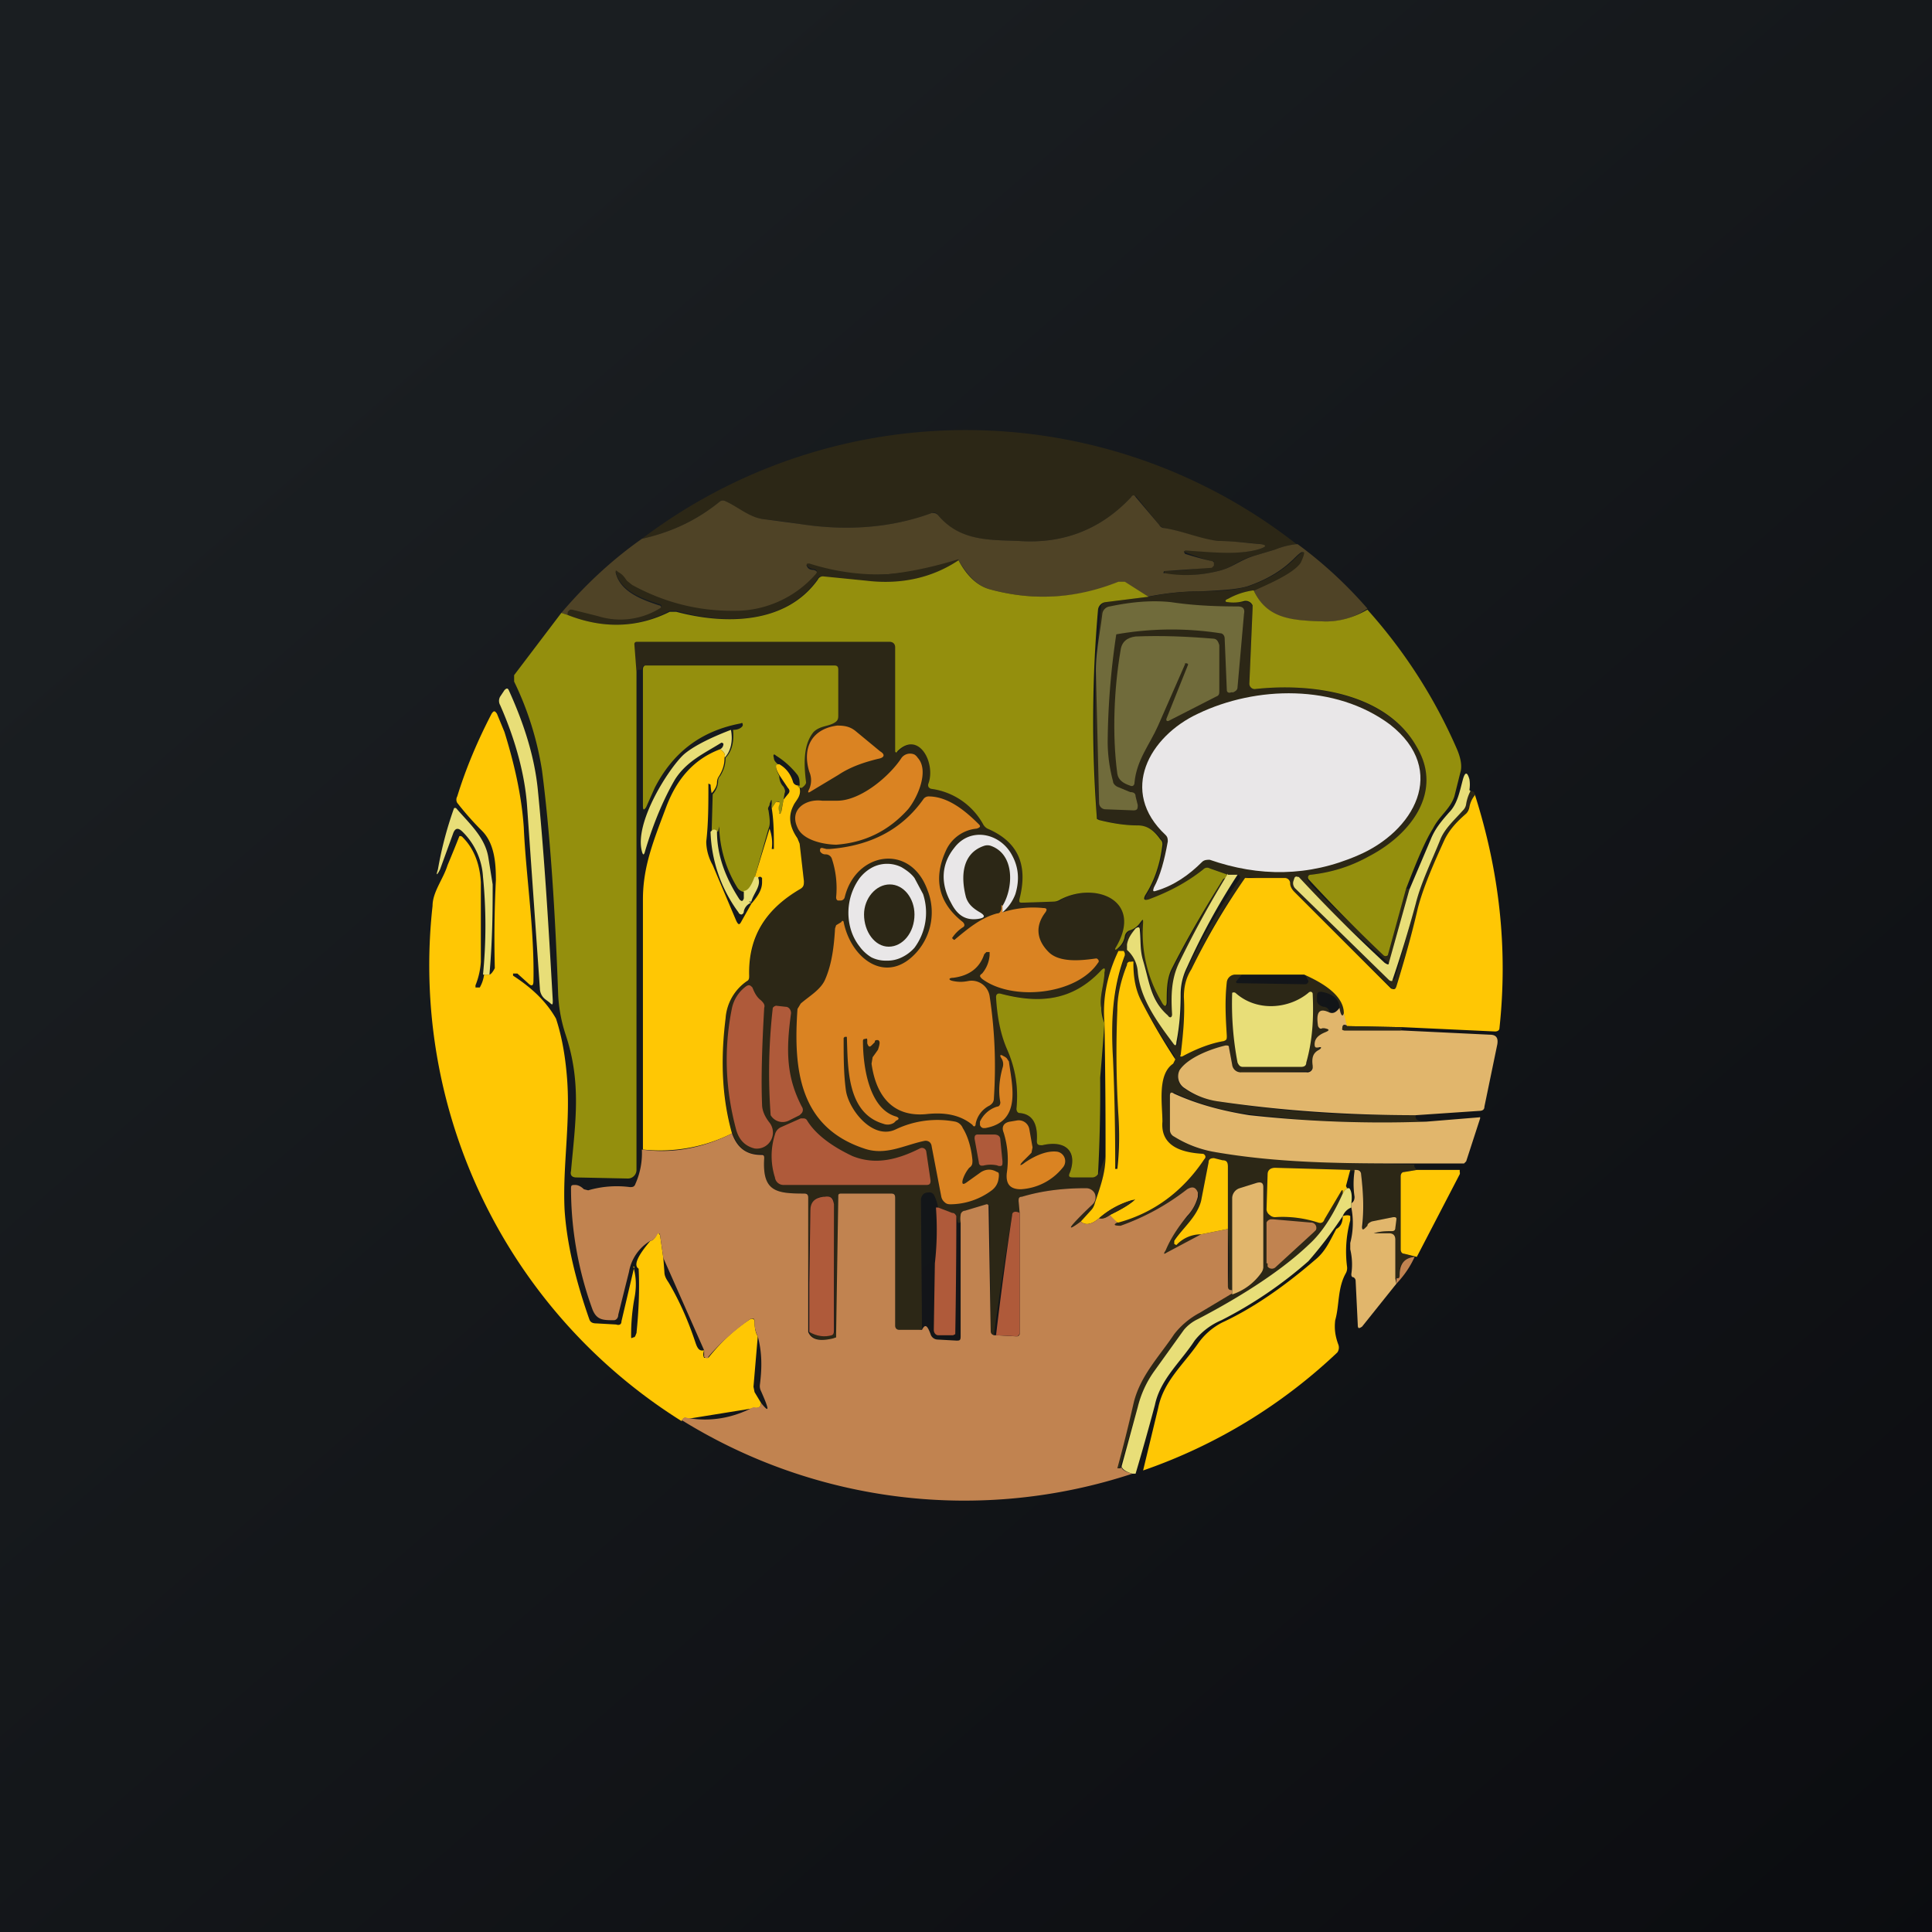 <!-- by TradingView --><svg width="18" height="18" viewBox="0 0 18 18" xmlns="http://www.w3.org/2000/svg"><path fill="url(#az1ueaq4g)" d="M0 0h18v18H0z"/><path d="M12.09 5.07a.73.73 0 0 0-.21.05l-.2.06c-.13.03-.2.11-.33.14-.16.04-.33.05-.5.03v-.03a2.26 2.26 0 0 0 .46-.05v-.04h-.02a3.08 3.08 0 0 1-.26-.09.02.02 0 0 1 .02-.01c.2 0 .5.05.7-.02.05-.02.05-.03 0-.04a4.2 4.2 0 0 0-.4-.03c-.17-.01-.32-.09-.5-.12a.09.09 0 0 1-.05-.03l-.21-.26c-.02-.02-.04-.02-.05 0-.28.3-.63.44-1.05.41-.28-.01-.56 0-.75-.24-.01-.02-.03-.03-.06-.02-.38.14-.8.17-1.24.1a4.9 4.9 0 0 0-.3-.04c-.15-.01-.25-.1-.38-.17a.05.05 0 0 0-.05 0 1.7 1.7 0 0 1-.73.35 5 5 0 0 1 6.1.05Z" fill="#2C2716"/><path d="M12.09 5.07a4 4 0 0 1 .65.6.65.65 0 0 1-.39.12c-.3-.01-.54 0-.67-.29.1-.05.37-.15.42-.26.06-.11.05-.13-.04-.04-.12.12-.26.2-.43.26-.09.03-.24.04-.46.05-.17 0-.33.02-.48.05l-.21-.13a.06.06 0 0 0-.06 0c-.4.15-.8.17-1.2.06-.11-.03-.2-.12-.29-.27-.25.08-.48.12-.66.13-.24.02-.48-.01-.73-.09-.03 0-.03 0-.02.02.01.02.03.03.06.03.04.01.04.03.01.06a1 1 0 0 1-.7.33c-.34.01-.67-.06-1-.24a.13.13 0 0 1-.05-.04.36.36 0 0 0-.08-.08c-.02-.02-.03-.02-.02.01.05.17.25.24.4.29a.02.02 0 0 1 0 .04.7.7 0 0 1-.57.07 11.65 11.65 0 0 0-.26-.06l-.02.02v.02l-.06-.02c.23-.27.48-.5.75-.69.27-.06.51-.17.73-.35a.05.05 0 0 1 .05 0c.13.06.23.16.38.17l.3.04c.44.07.86.04 1.24-.1.03 0 .04 0 .06.02.2.24.47.23.75.24.42.03.77-.11 1.05-.41.01-.02.03-.02.04 0l.22.26c.01.02.03.03.05.03.18.03.33.1.5.12.14 0 .27.02.4.03.05.01.05.02 0 .04-.2.07-.5.03-.7.02a.02.02 0 0 0-.02.01l.01.02a3.1 3.1 0 0 0 .26.07l.01.01v.03l-.02.02-.43.03c-.01 0-.02 0-.02.02h.01c.17.03.34.02.5-.02.13-.03.2-.1.33-.14l.2-.06a.73.73 0 0 1 .2-.05Z" fill="#4F4326"/><path d="M11.68 5.5a.66.66 0 0 0-.24.08c-.03.01-.03.03 0 .03h.15a.06.06 0 0 1 .08.06l-.03.7a.05.05 0 0 0 .01.03.05.05 0 0 0 .04.02c.54-.06 1.23.05 1.51.54.26.42-.06.83-.45 1.02-.18.1-.36.15-.54.17-.02 0-.03.02-.03.04l.03.05a14.6 14.6 0 0 0 .71.67l.01-.01.17-.62h.03l-.19.69a13.42 13.42 0 0 1-.88-.8v.08l.01.03.87.85a.04.04 0 0 0 .03 0 .04.04 0 0 0 .03-.02l.19-.69c.05-.2.15-.4.23-.6.04-.1.13-.18.2-.27a.11.11 0 0 0 .04-.06c0-.05.02-.09.04-.12.03 0 .04.01.04.04a.24.24 0 0 0-.05.11l-.03.06c-.08.07-.15.14-.2.24-.11.24-.2.45-.24.64l-.21.73c0 .03-.02.03-.05.01l-.9-.89a.14.14 0 0 1-.04-.08.05.05 0 0 0-.05-.04c-.11 0-.22 0-.32-.02a.08.08 0 0 0-.07.04c-.17.23-.33.5-.48.82a.58.58 0 0 0-.07.26c0 .19 0 .37-.03.54 0 .02 0 .02.02.01.13-.07.26-.12.38-.14.02 0 .03-.02.03-.05a2.93 2.93 0 0 1 0-.5.08.08 0 0 1 .08-.07h.06l-.05.06c-.01.01 0 .02.01.02l.63.01a.03.03 0 0 0 .03-.03l-.03-.06c.24.1.36.23.36.36-.01.04-.03.02-.04-.05 0-.08-.06-.13-.17-.15-.03 0-.04.01-.04.04v.05c.01.03.03.04.06.05.03 0 .05.02.06.05-.1-.04-.13 0-.1.13 0 .02 0 .03.03.02h.02c.05.01.05.02 0 .04-.07.03-.1.07-.09.13l.01.01h.02c.04 0 .04 0 0 .02-.04.03-.06.08-.05.15a.05.05 0 0 1-.03.05h-.02l-.61.01a.08.08 0 0 1-.09-.07l-.03-.16c0-.02-.01-.03-.03-.02-.13.04-.35.11-.43.23a.13.13 0 0 0 .04.17c.1.07.2.1.31.12.61.1 1.23.14 1.85.13-.01.04.02.06.1.06-.55.02-1.1 0-1.65-.07a2.3 2.3 0 0 1-.7-.2c-.02 0-.04 0-.04.03v.32a.07.07 0 0 0 .04.06c.11.07.23.12.36.14.62.1 1.25.11 1.88.12-.01.01 0 .03.02.05l-.12.02c-.02 0-.03.02-.03.04v.68c0 .02.01.04.03.04l.11.03h-.01c-.1.01-.15.07-.14.17 0 .02 0 .03-.04.03v-.36c0-.04-.02-.06-.06-.06h-.17v.01a.47.47 0 0 1 .2-.03c.02 0 .03 0 .03-.03v-.08a.02.02 0 0 0 0-.02h-.02l-.2.04a.06.06 0 0 0-.04.04l-.02.02c-.02.02-.03.02-.02-.01.01-.17 0-.33-.02-.5 0-.03-.03-.04-.06-.02h-.04l-.7-.03c-.04 0-.07.02-.07.06v.33a.07.07 0 0 0 .02.05.07.07 0 0 0 .05.02c.15 0 .28 0 .4.05.03 0 .05 0 .06-.03l.16-.27h.01v.03c-.09.2-.2.36-.3.47-.26.23-.6.47-1.05.7a.38.38 0 0 0-.13.1l-.28.39a.97.97 0 0 0-.15.33 800.81 800.81 0 0 0-.17.58l-.02-.01v-.02l.15-.58c.06-.26.24-.44.38-.65a.74.74 0 0 1 .24-.2 6.49 6.49 0 0 0 .57-.37.1.1 0 0 0 .02-.05v-.75c0-.04-.02-.05-.06-.04l-.16.05a.1.1 0 0 0-.06.09l-.01.86c-.03 0-.04-.01-.04-.04.02-.18.01-.35 0-.53v-.58c0-.04-.01-.06-.05-.06l-.08-.02c-.03 0-.04.01-.05.04l-.07.36c-.04.15-.17.25-.26.37l.01.03h.02c.07-.06.15-.1.24-.09l-.33.17c-.02.02-.03.01-.02-.02.06-.12.13-.23.22-.32.04-.05.07-.1.1-.18l-.01-.04c-.02-.05-.05-.06-.1-.03a2.21 2.21 0 0 1-.62.34c-.06 0-.07-.01-.03-.03.34-.1.61-.3.81-.6.02-.01.01-.03-.01-.03-.19-.02-.4-.07-.39-.3.01-.17-.04-.44.1-.55a.06.06 0 0 0 .01-.09 5.9 5.9 0 0 1-.3-.5.54.54 0 0 1-.06-.33v-.01a.03.03 0 0 0-.02-.02h-.03a.05.05 0 0 0-.02.03 1.3 1.3 0 0 0-.09.42c0 .32-.01.65.01.97a2.56 2.56 0 0 1-.02.5h-.01l-.02-1a2.33 2.33 0 0 1 .12-1l-.02-.02h-.05c-.1.21-.14.43-.13.67l-.03-.14c-.02-.1.03-.23.03-.33 0-.04 0-.05-.03-.02-.27.3-.58.3-.93.22-.03-.01-.04 0-.04.03 0 .18.03.34.1.48.07.18.1.37.08.56 0 .02.01.04.03.04.12.01.17.1.16.26 0 .03.02.05.05.04.2-.05.33.05.26.25-.02.04 0 .05.03.05h.18l.05-.02a60.83 60.83 0 0 1 .07-.18c0 .16-.05.3-.1.44l-.03.06-.1.11c-.15.1-.11.06.11-.16a.09.09 0 0 0 .02-.1.09.09 0 0 0-.08-.05c-.2 0-.4.02-.6.08-.02 0-.03.02-.03.04l.01.11c-.04-.02-.06-.01-.07.02a33.69 33.69 0 0 0-.17 1.12.05.05 0 0 1-.03-.05l-.01-1.15a.02.02 0 0 0-.01-.01h-.02l-.2.05a.06.06 0 0 0-.04.04.2.2 0 0 0 0 .07c-.02.01-.03 0-.03-.02l-.01-.04a.04.04 0 0 0-.04-.03.35.35 0 0 1-.13-.05.4.4 0 0 0-.04-.12.05.05 0 0 0-.05-.02c-.04 0-.06.02-.07.06l.01 1.21c-.03.02-.1.02-.21.01-.03 0-.04-.02-.04-.04v-1.2c0-.02-.01-.03-.04-.03h-.46c-.02 0-.03.01-.03.03l-.01 1.28-.01.03-.03.01c-.13.03-.2 0-.22-.06.07.04.14.05.2.03.03-.01.04-.03.04-.05l-.01-1.17c0-.06-.03-.08-.09-.07h-.01c-.08 0-.11.05-.12.13l-.02.68v-.8c0-.03 0-.04-.03-.04-.27 0-.4-.02-.38-.33 0-.03 0-.04-.03-.04-.13.01-.21-.05-.27-.2a2.67 2.67 0 0 1-.06-1.06.46.46 0 0 1 .2-.35.06.06 0 0 0 .02-.05c0-.38.17-.63.48-.81a.06.06 0 0 0 .03-.07l-.04-.35a.11.11 0 0 0-.02-.06.28.28 0 0 1-.04-.29c.02-.05.08-.09.07-.17.03-.02.04-.04.04-.05-.02-.16-.04-.35.08-.47.05-.06.13-.05.19-.1a.07.07 0 0 0 .03-.06v-.42c0-.03-.01-.04-.04-.04A149.32 149.32 0 0 1 6 6.2a.05.05 0 0 0-.02.04h-.04l-.01.02L5.9 6a.02.02 0 0 1 .02-.02H8.3c.03 0 .04.02.05.05V7a.01.01 0 0 0 .02 0c.2-.2.36.11.29.3a.04.04 0 0 0 0 .03.04.04 0 0 0 .03.02c.2.03.36.14.48.33a.1.1 0 0 0 .05.04c.27.12.37.33.29.65 0 .03 0 .05.03.04.1-.01.2-.02.29-.01.02 0 .04 0 .06-.02.33-.17.77 0 .52.44-.02.03-.02.04.02.01a.18.18 0 0 0 .06-.1.07.07 0 0 1 .05-.06.18.18 0 0 0 .1-.08c.01-.03.02-.03.02.01-.02.27.04.52.17.74.03.05.05.04.05-.01 0-.1 0-.2.04-.29.12-.24.28-.52.47-.84.02-.02.04-.03.06-.02-.16.26-.31.52-.45.8a.92.92 0 0 0-.07.48c0 .03-.02.04-.04.01-.16-.14-.17-.32-.23-.5-.04-.1-.02-.2-.03-.29 0-.03-.01-.04-.04-.02a.35.35 0 0 0-.09.15v.02l.01.02c.07.06.1.13.1.2.02.25.18.47.33.67.02.03.03.02.03 0 .03-.16.04-.3.04-.46 0-.09.02-.17.06-.25.14-.3.3-.56.48-.82.01-.02 0-.03-.01-.04h-.1l-.16-.06h-.06c-.15.13-.32.22-.51.29-.04.01-.05 0-.03-.04.09-.14.14-.3.16-.47 0-.02 0-.03-.02-.05-.05-.07-.11-.12-.21-.13-.12 0-.24-.02-.36-.05l-.02-.01-.01-.03a11.89 11.89 0 0 1 .04-1.96.08.08 0 0 1 .04-.03l.4-.05c.16-.03.31-.05.48-.05.22 0 .37-.02.46-.05.17-.06.31-.14.43-.26.09-.09.1-.07.05.04-.06.1-.32.21-.43.26ZM8.93 5.22c-.24.16-.53.23-.87.2l-.4-.05c-.02 0-.03 0-.04.02-.3.43-.87.43-1.32.3h-.06c-.3.16-.62.17-.95.04V5.7l.02-.02h.02l.24.06a.7.7 0 0 0 .59-.08.02.02 0 0 0-.01-.03c-.16-.05-.36-.12-.41-.29-.01-.03 0-.03.02-.01.04.02.06.05.08.08l.05.04c.33.18.66.25 1 .24a1 1 0 0 0 .7-.33c.03-.03.03-.05-.01-.06a.08.08 0 0 1-.06-.03c-.01-.02 0-.02.02-.02.25.08.5.11.73.1.19-.02.4-.06.66-.14Z" fill="#2C2716"/><path d="M8.93 5.22c.08.15.18.24.29.27.4.11.8.09 1.2-.07h.06l.22.14-.4.05a.08.08 0 0 0-.07.07 11.9 11.9 0 0 0-.01 1.95l.02.01c.12.03.24.05.36.05.1 0 .16.06.21.13.02.02.02.03.02.05-.02.17-.07.33-.16.47-.02.04-.01.05.03.04.19-.07.36-.16.51-.28a.05.05 0 0 1 .06-.01l.17.06v.03c-.02 0-.04 0-.05.02-.2.32-.36.6-.48.84-.04.09-.04.2-.04.29 0 .05-.02.06-.05 0a1.25 1.25 0 0 1-.17-.73c0-.04 0-.04-.03 0a.18.18 0 0 1-.1.07.07.07 0 0 0-.04.05.18.18 0 0 1-.06.11c-.03.03-.04.02-.02-.01.25-.43-.19-.61-.52-.44a.12.12 0 0 1-.06.02l-.29.01c-.03 0-.04 0-.03-.04.08-.32-.02-.53-.3-.65a.1.1 0 0 1-.04-.04.65.65 0 0 0-.48-.33.04.04 0 0 1-.03-.02.04.04 0 0 1 0-.03c.07-.19-.09-.5-.29-.3a.01.01 0 0 1-.02 0v-.97c0-.03-.02-.05-.05-.05H5.93a.02.02 0 0 0-.02.02l.02.26v4.64a.08.08 0 0 1-.08.08l-.48-.01c-.04 0-.06-.02-.05-.06.04-.45.1-.82-.05-1.27a1.4 1.4 0 0 1-.07-.38c-.03-.85-.08-1.54-.15-2.08a2.93 2.93 0 0 0-.26-.83v-.06l.44-.58.06.02c.33.13.65.12.95-.03h.06c.45.12 1.02.12 1.32-.3a.05.05 0 0 1 .05-.03l.4.04c.33.04.62-.03.86-.19ZM11.68 5.5c.13.28.38.28.67.29.14 0 .27-.04.39-.11.34.38.62.81.83 1.29.04.09.05.16.04.21l-.06.24c-.04.12-.14.18-.2.3-.07.11-.15.3-.25.56l-.17.62a.03.03 0 0 1-.04 0 14.65 14.65 0 0 1-.7-.71c-.01-.02 0-.04.02-.04.18-.02.36-.07.54-.17.39-.2.7-.6.45-1.02-.28-.5-.97-.6-1.51-.54a.05.05 0 0 1-.05-.05l.03-.7v-.03a.07.07 0 0 0-.08-.04.37.37 0 0 1-.15.01c-.03 0-.03-.02 0-.03a.66.66 0 0 1 .24-.08Z" fill="#948F0D"/><path d="M11.53 5.65c.05 0 .07.02.06.07l-.06.68c0 .03-.02.04-.04.05h-.02c-.02.01-.04 0-.04-.02l-.02-.48c0-.03-.02-.05-.04-.05a2.97 2.97 0 0 0-.97.01 7.1 7.1 0 0 0-.08 1c0 .13.02.26.05.37 0 .02.02.04.04.05l.12.05c.03 0 .05.01.05.04l.02.08c0 .03 0 .05-.04.05l-.26-.01a.06.06 0 0 1-.06-.06l-.03-1.23c0-.18.04-.36.06-.53a.08.08 0 0 1 .07-.07c.19-.04.38-.06.57-.04.2.03.4.04.62.04Z" fill="#706B3B"/><path d="m11.04 6.19-.25.57c-.08.18-.2.32-.22.53 0 .03-.02.04-.04.03-.06-.02-.11-.05-.12-.11-.05-.37-.03-.8.03-1.15.01-.08.06-.12.14-.13.24-.01.48 0 .72.02.04 0 .05.03.06.06v.43c0 .02 0 .04-.03.05l-.43.22c-.03.02-.04 0-.03-.02l.2-.5c.01 0 0 0 0 0l-.01-.01h-.02Z" fill="#706B3B"/><path d="M7.46 7.34c-.03 0-.03-.02-.01-.02 0-.04 0-.07-.02-.1a.77.77 0 0 0-.2-.18c-.02-.02-.03-.01-.02.02 0 .02.01.04.05.07-.04 0-.04.02 0 .1 0 .03.01.07.04.1.01.02.02.04.01.06l-.01.06-.02.1c0 .04-.02.04-.03 0V7.5c.02-.03.01-.04-.02-.03l-.04.06a.1.1 0 0 1 0-.04c0-.05 0-.05-.02 0v.01c-.01.02-.02.03-.01.05.01.07.02.13 0 .17l-.13.46c-.03.08-.06.13-.1.13a.09.09 0 0 1-.06-.04 1.14 1.14 0 0 1-.17-.59H6.7v.02l-.01.05c-.02-.02-.04-.01-.06.01l.01-.36a.19.19 0 0 0 .05-.11c0-.02 0-.04.02-.06.03-.05.05-.1.05-.17.06-.06.08-.15.07-.26.05 0 .08-.02.09-.04 0-.02 0-.03-.02-.02-.37.07-.63.27-.8.6l-.08.18c-.02.03-.03.03-.03-.01V6.24c0-.01 0-.03.02-.04h1.76c.03 0 .04.01.04.04v.42c0 .03 0 .05-.03.07-.06.04-.14.03-.2.09-.1.12-.09.31-.07.47 0 .01-.01.03-.04.05Z" fill="#948F0D"/><path d="M4.66 6.57a.08.08 0 0 1 0-.08l.04-.06c.02-.02.03-.02.04 0 .15.33.24.63.27.92.06.6.1 1.26.14 1.97 0 .04 0 .05-.03.02l-.04-.03a.13.13 0 0 1-.05-.1L4.91 7.5c-.02-.27-.1-.59-.25-.93Z" fill="#E8DE78"/><path d="M11.2 8.03c-.12.12-.26.22-.43.27-.03.01-.03 0-.02-.03.06-.11.1-.26.13-.43 0-.02 0-.04-.02-.06-.44-.41-.15-.92.3-1.13.54-.26 1.28-.28 1.79.1.55.43.22 1-.3 1.22-.46.2-.92.2-1.38.04-.02 0-.05 0-.07.02Z" fill="#E9E7E8"/><path d="M5.9 11.8c.03.1.03.2.01.3a1.9 1.9 0 0 0-.03.35c0 .02 0 .02.02.01.02 0 .02-.02.03-.04.02-.2.03-.4.02-.6-.05-.03-.01-.12.11-.26.02 0 .04-.02.06-.06.01-.02.02-.01.03.01l.03.21.01.13c0 .04.02.07.04.1.1.17.18.35.25.56.02.06.04.08.08.07-.01.03-.01.05 0 .07h.04c.12-.15.25-.27.39-.36.02-.01.04 0 .04.02 0 .06.01.11.03.14l-.04.47.01.05.06.1c0 .04-.02.05-.07.05l-.62.1c-.02-.02-.03-.01-.05.02a5.01 5.01 0 0 1-2.32-4.8c0-.13.1-.25.14-.38a12.27 12.27 0 0 0 .11-.27.03.03 0 0 1 .03.01c.1.1.16.24.17.42v.74a.7.7 0 0 1-.05.22v.02h.04a.32.32 0 0 0 .04-.12h.05c.01 0 .03-.02.05-.06a10.91 10.91 0 0 1 .01-.82c0-.15-.01-.34-.13-.46a2.83 2.83 0 0 1-.23-.26.06.06 0 0 1 0-.06c.08-.26.19-.52.32-.77.02-.03.03-.03.05 0l.07.17c.09.29.16.59.18.89.02.45.1.95.09 1.43 0 .05-.02.05-.05.02l-.1-.09h-.04v.02c.2.13.32.26.4.4.04.12.08.29.1.52.04.43-.04.85-.02 1.26.02.31.1.65.23 1.02.01.03.03.04.07.04l.18.01c.03.01.05 0 .05-.03l.12-.51Z" fill="#FFC704"/><path d="M7.54 7.35a.2.2 0 0 0 0-.16c-.07-.23.03-.4.26-.43.07 0 .12.01.17.05L8.2 7c.05.03.04.06-.02.07-.12.03-.25.07-.37.15l-.25.15c-.03.02-.04.02-.02-.02Z" fill="#DA8322"/><path d="M6.81 6.8c.02.1 0 .2-.06.26.01-.03 0-.05-.04-.08.02-.01.03-.03.03-.05a.02.02 0 0 0-.02-.01c-.16.1-.32.17-.43.34-.1.17-.2.4-.28.67-.01.04-.02.04-.03 0-.07-.27.25-.77.39-.9.08-.07.23-.15.44-.23Z" fill="#E8DE78"/><path d="M6.71 6.98c.04.03.05.05.04.08 0 .07-.02.12-.05.17a.1.1 0 0 0-.02.06c0 .03-.02.07-.05.1a.6.6 0 0 1-.01-.08L6.6 7.3v.01c0 .18 0 .36-.02.53 0 .07.02.15.06.22l.22.52c.02.04.03.04.05 0L7 8.42H7c.06-.07.1-.13.1-.2v-.04c-.01-.01-.02-.02-.04 0h-.03l.14-.46c.02.06.03.12.02.19h.02c0-.13 0-.26-.02-.38l.04-.06c.03 0 .04 0 .03.03a.07.07 0 0 0 0 .06c0 .03.01.03.02 0l.02-.11.04-.05c.02-.02.02-.04 0-.06l-.08-.12c-.04-.07-.04-.1 0-.1.07.04.11.1.13.17.01.02.03.03.06.03-.02 0-.02.01 0 .02.02.08-.04.12-.06.17-.05.1-.03.2.04.3l.02.05.04.35c0 .03 0 .05-.03.07-.31.18-.49.43-.48.81 0 .02 0 .04-.02.05a.46.46 0 0 0-.2.35c-.05.4-.03.75.06 1.07a1.5 1.5 0 0 1-.83.15V8.38c0-.31.1-.55.22-.87.1-.26.26-.44.5-.53Z" fill="#FFC704"/><path d="M7.8 7.87c-.12 0-.32-.04-.37-.16-.08-.17.08-.27.23-.25h.14c.22 0 .49-.23.6-.4a.1.1 0 0 1 .12-.03.1.1 0 0 1 .03.03c.11.12 0 .37-.09.48-.18.2-.4.31-.67.33Z" fill="#DA8322"/><path d="M13.7 7.37a.4.4 0 0 0-.04.12.1.1 0 0 1-.03.06c-.08.09-.17.17-.21.27-.08.2-.18.4-.23.6a11.36 11.36 0 0 1-.22.72.04.04 0 0 1-.03-.01l-.87-.85a.07.07 0 0 1-.02-.07l.01-.03a.02.02 0 0 1 .03-.01h.01c.26.28.53.55.8.8.03.02.04.02.04 0l.19-.68.2-.47c.04-.1.1-.17.17-.25.08-.08.1-.2.13-.31.02-.07.04-.07.06 0a.3.3 0 0 1 0 .1Z" fill="#E8DE78"/><path d="M13.74 7.4c.23.72.31 1.44.23 2.18 0 .02-.02.03-.04.03l-.86-.04-.52-.01a.34.34 0 0 1-.03-.12c0-.13-.12-.25-.37-.36H11.51a.08.08 0 0 0-.08.07c-.02.18-.01.34 0 .5 0 .03 0 .04-.03.05-.12.02-.25.07-.38.14-.02.01-.03 0-.02-.01.02-.17.04-.35.03-.54 0-.1.02-.18.07-.26a6.38 6.38 0 0 1 .5-.85h.37a.05.05 0 0 1 .05.05c0 .03.02.06.04.08l.9.9c.03.01.04.01.05-.02.07-.23.14-.47.2-.73.05-.19.14-.4.25-.64.05-.1.12-.17.2-.24a.12.12 0 0 0 .03-.06.24.24 0 0 1 .05-.11Z" fill="#FFC704"/><path d="M9.34 8.44v.06a.93.93 0 0 1 .38-.04c.03 0 .04.01.02.04-.1.13-.08.26.03.37.1.1.3.08.44.06a.02.02 0 0 1 .02.01.02.02 0 0 1 0 .03c-.2.3-.8.36-1.08.15-.02-.02-.03-.03 0-.05a.3.3 0 0 0 .07-.17v-.03h-.03l-.02.02c-.04.12-.13.2-.29.22-.04 0-.05.02 0 .03.05.01.09.01.14 0a.17.17 0 0 1 .2.14c.05.33.06.64.04.95 0 .03-.01.05-.04.07a.24.24 0 0 0-.13.17c0 .03-.02.03-.03.01-.11-.09-.25-.12-.43-.1-.32.03-.47-.18-.51-.47l.01-.06a3.64 3.64 0 0 0 .05-.07c.02-.06.02-.08 0-.09-.02 0-.03 0-.03.02l-.03.03c-.02.02-.03.01-.04-.02V9.7c0-.02 0-.03-.02-.02-.01 0-.02 0-.02.02 0 .22.05.62.3.7.04.01.04.03.01.04l-.02.02a.11.11 0 0 1-.1.01c-.34-.1-.33-.52-.34-.81 0 0 0-.01 0 0h-.02l-.01.01c0 .17 0 .33.02.48.02.18.25.48.47.37a.9.9 0 0 1 .55-.07.1.1 0 0 1 .07.06c.05.08.08.19.09.3 0 .03 0 .05-.03.07a.33.33 0 0 0-.06.11c-.01.04 0 .05.03.03l.14-.1c.05-.03.1-.03.15 0 .02 0 .02.03.01.08a.16.16 0 0 1-.06.09.65.65 0 0 1-.38.13c-.02 0-.04 0-.06-.02a.09.09 0 0 1-.03-.05l-.09-.47a.06.06 0 0 0-.02-.04.06.06 0 0 0-.05-.01c-.19.04-.36.14-.56.07-.6-.2-.66-.73-.62-1.3l.03-.05c.08-.07.19-.13.23-.23.06-.14.08-.3.09-.47l.01-.03.05-.03a.01.01 0 0 1 .02 0c.07.35.41.6.69.27a.56.56 0 0 0 .09-.57c-.16-.44-.67-.35-.77.07a.04.04 0 0 1-.04.03h-.02c-.01 0-.02-.01-.02-.03A.87.87 0 0 0 7.75 8a.06.06 0 0 0-.06-.04c-.02 0-.04-.01-.05-.03 0-.02 0-.03.02-.03l.04.01h.03c.38-.03.67-.18.87-.46a.06.06 0 0 1 .05-.03c.18 0 .34.13.47.26.02.02.01.03-.02.04a.35.35 0 0 0-.28.19c-.13.27-.08.5.15.68.02.02.02.04 0 .05a.34.34 0 0 0-.1.1c.02.02.02.02.03.01.12-.1.24-.2.39-.24.02 0 .03-.01.04-.04v-.04Z" fill="#DA8322"/><path d="M4.57 9.08H4.5c.03-.3.03-.61 0-.91a.64.64 0 0 0-.19-.42c-.04-.04-.07-.04-.09.02l-.12.33c-.03.06-.04.06-.02 0a3.43 3.43 0 0 1 .15-.57.02.02 0 0 1 .02 0c.12.14.27.27.3.46l.04.25c0 .22 0 .5-.03.84ZM6.68 7.75c0 .22.08.43.21.63.02.02.03.02.04-.01V8.3c.04 0 .07-.05.1-.13h.03c.04.08-.04.15-.06.23-.03 0-.03 0 0 .01a.11.11 0 0 0-.07.08.03.03 0 0 1-.02.03.03.03 0 0 1-.03-.02 1.33 1.33 0 0 1-.26-.75c.02-.02.03-.03.06-.01Z" fill="#E8DE78"/><path d="M9.34 8.5v-.06c.1-.16.12-.48-.11-.56a.1.1 0 0 0-.06 0c-.21.07-.22.29-.17.48.02.06.06.1.13.14.05.03.05.05-.01.06-.12.02-.2-.03-.26-.15-.1-.18-.09-.36.03-.51.15-.2.43-.14.54.07.06.11.07.23.03.36a.41.41 0 0 1-.12.17ZM8.26 8.95a.3.3 0 0 1-.14-.03.37.37 0 0 1-.11-.1.47.47 0 0 1-.08-.15.55.55 0 0 1 .08-.49.37.37 0 0 1 .12-.1.3.3 0 0 1 .27 0c.05.03.09.06.12.1l.08.15a.55.55 0 0 1-.08.5.37.37 0 0 1-.12.09.3.3 0 0 1-.14.03Z" fill="#E9E7E8"/><path d="M11.44 8.15h.09a6.32 6.32 0 0 0-.47.86.57.57 0 0 0-.06.25c0 .15-.01.3-.04.45 0 .03-.01.04-.03.01-.15-.2-.31-.42-.33-.67a.3.3 0 0 0-.1-.2V8.8c.01-.06.04-.1.08-.15.03-.02.04-.01.04.02.01.1 0 .18.03.28.06.2.07.37.23.51.02.03.04.02.04-.01-.01-.17-.01-.33.07-.49a9.58 9.58 0 0 1 .45-.82Z" fill="#E8DE78"/><path d="M8.05 8.52c0 .16.1.3.23.3s.24-.13.24-.3c0-.15-.1-.28-.23-.28s-.24.13-.24.28Z" fill="#2C2716"/><path d="M10.41 11.39a.29.29 0 0 1-.07-.07c.08-.04.16-.08.22-.13.02-.02.02-.02 0-.01a.8.8 0 0 0-.32.17c-.07.06-.13.07-.17.03l.1-.11a.15.15 0 0 0 .03-.06c.05-.15.1-.28.1-.44a60.83 60.83 0 0 0-.01-1.24c-.02-.24.03-.46.13-.67h.05l.01.02v.02c-.12.32-.13.64-.11.97a22.7 22.7 0 0 1 .02 1.02h.02c.02-.18.02-.34.01-.5a9.46 9.46 0 0 1-.01-.98c0-.13.03-.27.09-.42 0-.01 0-.02.02-.03h.02a.03.03 0 0 1 .02 0v.02c.01 0 .01 0 0 0 0 .13.02.24.07.34a5.88 5.88 0 0 0 .32.55l-.02.04c-.15.1-.1.38-.1.54-.02.24.2.29.38.3.02.01.03.03.01.05-.2.3-.47.5-.8.59Z" fill="#FFC704"/><path d="M10.29 9.53a31.54 31.54 0 0 1-.04.51 14.6 14.6 0 0 1-.02.9.07.07 0 0 1-.05.03H10c-.04 0-.05-.01-.03-.05.07-.2-.05-.3-.26-.25-.03 0-.05 0-.05-.04.01-.16-.04-.25-.16-.26-.02 0-.03-.02-.03-.04.02-.2-.01-.38-.09-.56-.06-.14-.09-.3-.1-.48 0-.03.02-.04.05-.03.35.09.66.07.93-.22.03-.03.04-.02.03.02 0 .1-.05.23-.03.33 0 .04.01.1.03.14Z" fill="#948F0D"/><path d="M6.86 10.53c-.1-.37-.12-.75-.04-1.14a.34.34 0 0 1 .13-.2c.03-.02.04-.01.06.01.02.05.04.09.08.12.02.02.04.04.03.07-.02.35-.03.65-.02.9 0 .06.03.12.07.17a.15.15 0 0 1-.14.24c-.08-.02-.14-.07-.17-.17Z" fill="#AF5A3A"/><path d="M11.51 9.25c.2.18.5.15.68 0a.03.03 0 0 1 .02-.01.02.02 0 0 1 .02.02c.01.22 0 .43-.06.64 0 .03-.02.04-.05.04h-.54c-.03 0-.04-.02-.05-.04a2.91 2.91 0 0 1-.05-.65.03.03 0 0 1 .03 0Z" fill="#E8DE78"/><path d="m7.45 10.39-.1.05a.13.13 0 0 1-.17-.05 5.36 5.36 0 0 1 .02-1 .05.05 0 0 1 .03-.02l.09.01c.03 0 .05.03.05.06-.05.36-.04.6.1.87a.05.05 0 0 1 0 .06l-.02.02Z" fill="#AF5A3A"/><path d="M12.48 9.39c.01.07.03.09.04.05l.03.12c-.02-.02-.04-.01-.04 0-.01.03 0 .04.02.04h.52l.83.04c.06 0 .08.03.07.09l-.12.58c0 .03-.02.04-.05.04l-.59.04c-.62 0-1.24-.04-1.85-.13a.71.71 0 0 1-.3-.12.13.13 0 0 1-.05-.17c.08-.12.3-.2.43-.23.02 0 .03 0 .03.02l.03.16a.08.08 0 0 0 .09.07h.6a.05.05 0 0 0 .06-.04v-.02c-.01-.07 0-.12.06-.15.03-.02.02-.03-.01-.02h-.02l-.01-.01c-.01-.06.02-.1.09-.13.05-.02.05-.03 0-.04h-.02c-.02.01-.03 0-.04-.02-.02-.13.01-.17.1-.13.04.02.07 0 .1-.04Z" fill="#E1B66C"/><path d="m12.55 9.56.52.01-.02.03h-.52c-.03 0-.03-.01-.02-.03 0-.02.02-.03.04-.01Z" fill="#2C2716"/><path d="M9.32 10.27c-.02-.1-.01-.21.02-.32a.1.1 0 0 0-.01-.09c-.02-.03-.01-.04.02-.02a.1.1 0 0 1 .03.02l.02.03c.03.23.12.56-.22.62h-.02a.04.04 0 0 1-.03-.03v-.03a.26.26 0 0 1 .16-.14c.02 0 .03-.02.03-.04Z" fill="#DA8322"/><path d="m13.29 10.45.49-.04a.01.01 0 0 1 .01 0v.01l-.13.4-.01.01-.01.01h-.47c-.62 0-1.25 0-1.87-.11a1.04 1.04 0 0 1-.36-.14.07.07 0 0 1-.04-.06v-.32c0-.03.01-.04.04-.02.22.1.45.16.7.2.55.06 1.1.08 1.65.06Z" fill="#E1B66C"/><path d="M7.94 10.77c.22.09.43.03.63-.07a.04.04 0 0 1 .04 0 .04.04 0 0 1 .02.03l.04.27c0 .03-.01.04-.04.04H7.3a.08.08 0 0 1-.08-.07.66.66 0 0 1 0-.4.1.1 0 0 1 .06-.07l.18-.08h.03s.02 0 .03.02c.08.13.23.24.42.33Z" fill="#AF5A3A"/><path d="M9.54 10.81c-.05.05-.04.06.01.02.12-.08.22-.11.3-.1a.09.09 0 0 1 .05.15.54.54 0 0 1-.39.2c-.1 0-.14-.05-.13-.15a.84.84 0 0 0-.03-.38c-.02-.05 0-.09.06-.1l.06-.01a.1.1 0 0 1 .12.08l.03.17-.01.05a3.2 3.2 0 0 1-.07.07Z" fill="#DA8322"/><path d="M9.3 10.86a.28.28 0 0 0-.14 0h-.02a.03.03 0 0 1-.02-.03l-.04-.22c0-.02 0-.04.03-.04h.15c.03 0 .06.01.06.05l.02.2c0 .04 0 .05-.05.04Z" fill="#AF5A3A"/><path d="M6.82 10.56c.05.14.14.2.27.2.02 0 .03 0 .03.03-.02.31.11.33.37.33.03 0 .04.01.04.04v1.25c.03.07.1.09.23.06l.03-.01v-.03l.02-1.28c0-.02 0-.03.03-.03h.46c.03 0 .04.01.04.04v1.19c0 .02.01.04.04.04h.21c.03-.06.05-.04.08.04a.07.07 0 0 0 .06.05l.18.01c.03 0 .04 0 .04-.04v-1.06a.2.2 0 0 1 0-.07c0-.02.02-.04.04-.04l.2-.06h.01l.01.01v.01l.02 1.15c0 .02 0 .04.03.05h.02l.18.01h.02a.03.03 0 0 0 .02-.02V11.3l-.01-.11c0-.02 0-.04.03-.04.2-.06.4-.08.6-.08a.09.09 0 0 1 .08.05.09.09 0 0 1-.02.1c-.23.22-.26.27-.11.16.04.04.1.03.17-.03.03 0 .06 0 .1-.03l.07.07c-.04.02-.03.03.03.03a2.21 2.21 0 0 0 .62-.34c.05-.03.08-.02.1.03v.04a.41.41 0 0 1-.1.18c-.08.1-.15.2-.2.32-.02.03-.02.04.01.02l.32-.17.25-.05v.53c0 .03.01.04.04.04v.03l-.3.18a.74.74 0 0 0-.24.2c-.14.21-.32.39-.38.65a14.75 14.75 0 0 1-.15.6h.03l.01-.02c-.01.02.02.05.1.07a5 5 0 0 1-4.2-.5c.02-.02.03-.03.05-.02.22.04.43 0 .62-.1.05.01.07 0 .07-.04.08.1.08.07 0-.11a.1.1 0 0 1-.01-.06c.02-.16.02-.3-.02-.45a.28.28 0 0 1-.03-.14c0-.03-.02-.03-.04-.02-.14.1-.27.21-.39.35 0 .02-.02.02-.04 0v-.06l-.38-.86-.03-.21c0-.02-.02-.03-.03 0-.02.03-.04.05-.06.05a.42.42 0 0 0-.2.29l-.1.4c0 .03-.02.05-.04.05-.1 0-.16 0-.2-.1a3.3 3.3 0 0 1-.2-1.13c0-.03.01-.03.04-.03s.06.02.08.04l.04.01a.95.95 0 0 1 .39-.03c.02 0 .04 0 .05-.03a.7.7 0 0 0 .06-.32c.28.04.56-.01.84-.15Z" fill="#C18350"/><path d="m11.44 11.45-.25.05a.31.31 0 0 0-.23.1l-.02-.01v-.03c.08-.12.21-.22.25-.37l.07-.36c0-.03.02-.04.05-.04l.08.02c.04 0 .05.02.05.06v.58ZM12.58 10.9l-.04.15.01.02h.02c-.02 0-.04.01-.06.05v-.03h-.01l-.16.27c-.01.03-.03.04-.06.03a1.07 1.07 0 0 0-.4-.05.07.07 0 0 1-.05-.02.07.07 0 0 1-.03-.05l.01-.33c0-.04.03-.06.07-.06l.7.02Z" fill="#FFC704"/><path d="M12.62 10.9c.03 0 .05 0 .06.03.02.17.03.33.01.5 0 .03.01.03.03.01l.02-.02c0-.02.02-.03.04-.04l.2-.04h.01a.02.02 0 0 1 .02.01v.01l-.01.08c0 .02-.01.03-.03.03-.06 0-.12 0-.2.03v-.01h.17c.04 0 .06.02.06.06v.36l.01.05-.32.4c-.03.02-.04.02-.04-.02l-.02-.41a.04.04 0 0 0-.02-.03c-.02 0-.02-.02-.02-.03a.6.6 0 0 0-.01-.23v-.06a.74.74 0 0 0 .01-.33v-.04c.02-.01.03-.03.03-.06a.81.81 0 0 1 0-.24Z" fill="#E1B66C"/><path d="M13.2 10.9h.4v.02a.03.03 0 0 1 0 .02l-.4.77-.12-.03c-.02 0-.03-.02-.03-.04v-.68c0-.02.01-.04.03-.04l.12-.02Z" fill="#FFC704"/><path d="M11.48 12.05v-.89a.1.1 0 0 1 .07-.09l.16-.05c.04-.01.06 0 .06.04v.75a.1.1 0 0 1-.02.05.54.54 0 0 1-.27.2Z" fill="#E1B66C"/><path d="M12.57 11.07c.02.02.03.07.02.14v.04a.14.14 0 0 0-.08.08 3.96 3.96 0 0 1-.32.42 3.9 3.9 0 0 1-.81.55.63.63 0 0 0-.25.19c-.13.2-.32.36-.37.6a22.77 22.77 0 0 1-.18.64h-.03c-.07-.02-.1-.05-.1-.07l.15-.55a.97.97 0 0 1 .15-.33l.28-.39a.38.38 0 0 1 .13-.1c.44-.23.8-.47 1.04-.7.12-.11.22-.27.31-.47.02-.04.04-.05.06-.05Z" fill="#E8DE78"/><path d="M7.54 12.41v-.45l.01-.68c0-.08.04-.12.12-.13h.01c.06-.01.08.01.09.07v1.17c0 .02 0 .04-.02.05-.07.02-.14.01-.21-.03Z" fill="#AF5A3A"/><path d="M10.34 11.32c-.04.03-.07.04-.1.03a.8.8 0 0 1 .31-.17h.01c-.06.06-.14.1-.22.14Z" fill="#2C2716"/><path d="m8.74 11.25.13.05c.02 0 .03.01.04.03v.05a69.37 69.37 0 0 1-.01 1.05l-.02.01h-.14c-.02 0-.04-.02-.04-.05l.01-.62a2.77 2.77 0 0 0 .01-.52h.02ZM9.5 11.3v1.12a.03.03 0 0 1-.01.02l-.01.01h-.01l-.19-.01a33.8 33.8 0 0 1 .15-1.12c0-.03.03-.04.07-.02Z" fill="#AF5A3A"/><path d="M12.51 11.33c.03-.01.06-.01.07 0v.04a1.1 1.1 0 0 0-.03.43.1.1 0 0 1-.01.06c-.08.14-.06.3-.1.44-.01.08 0 .15.03.23a.08.08 0 0 1-.01.07 5 5 0 0 1-1.81 1.1l.14-.58c.05-.25.23-.4.37-.6a.62.62 0 0 1 .23-.2c.28-.13.57-.33.86-.58.1-.08.14-.18.2-.29.04-.02.06-.06.06-.12Z" fill="#FFC704"/><path d="M11.8 11.77v-.38a.05.05 0 0 1 .04-.03h.02l.35.03a.05.05 0 0 1 .05.07l-.02.02-.36.33a.05.05 0 0 1-.07-.01v-.03ZM13.18 11.71a.9.9 0 0 1-.17.25v-.05c.02 0 .03 0 .03-.03 0-.1.04-.16.14-.17Z" fill="#C18350"/><defs><linearGradient id="az1ueaq4g" x1="3.35" y1="3.12" x2="21.9" y2="24.43" gradientUnits="userSpaceOnUse"><stop stop-color="#1A1E21"/><stop offset="1" stop-color="#06060A"/></linearGradient></defs></svg>